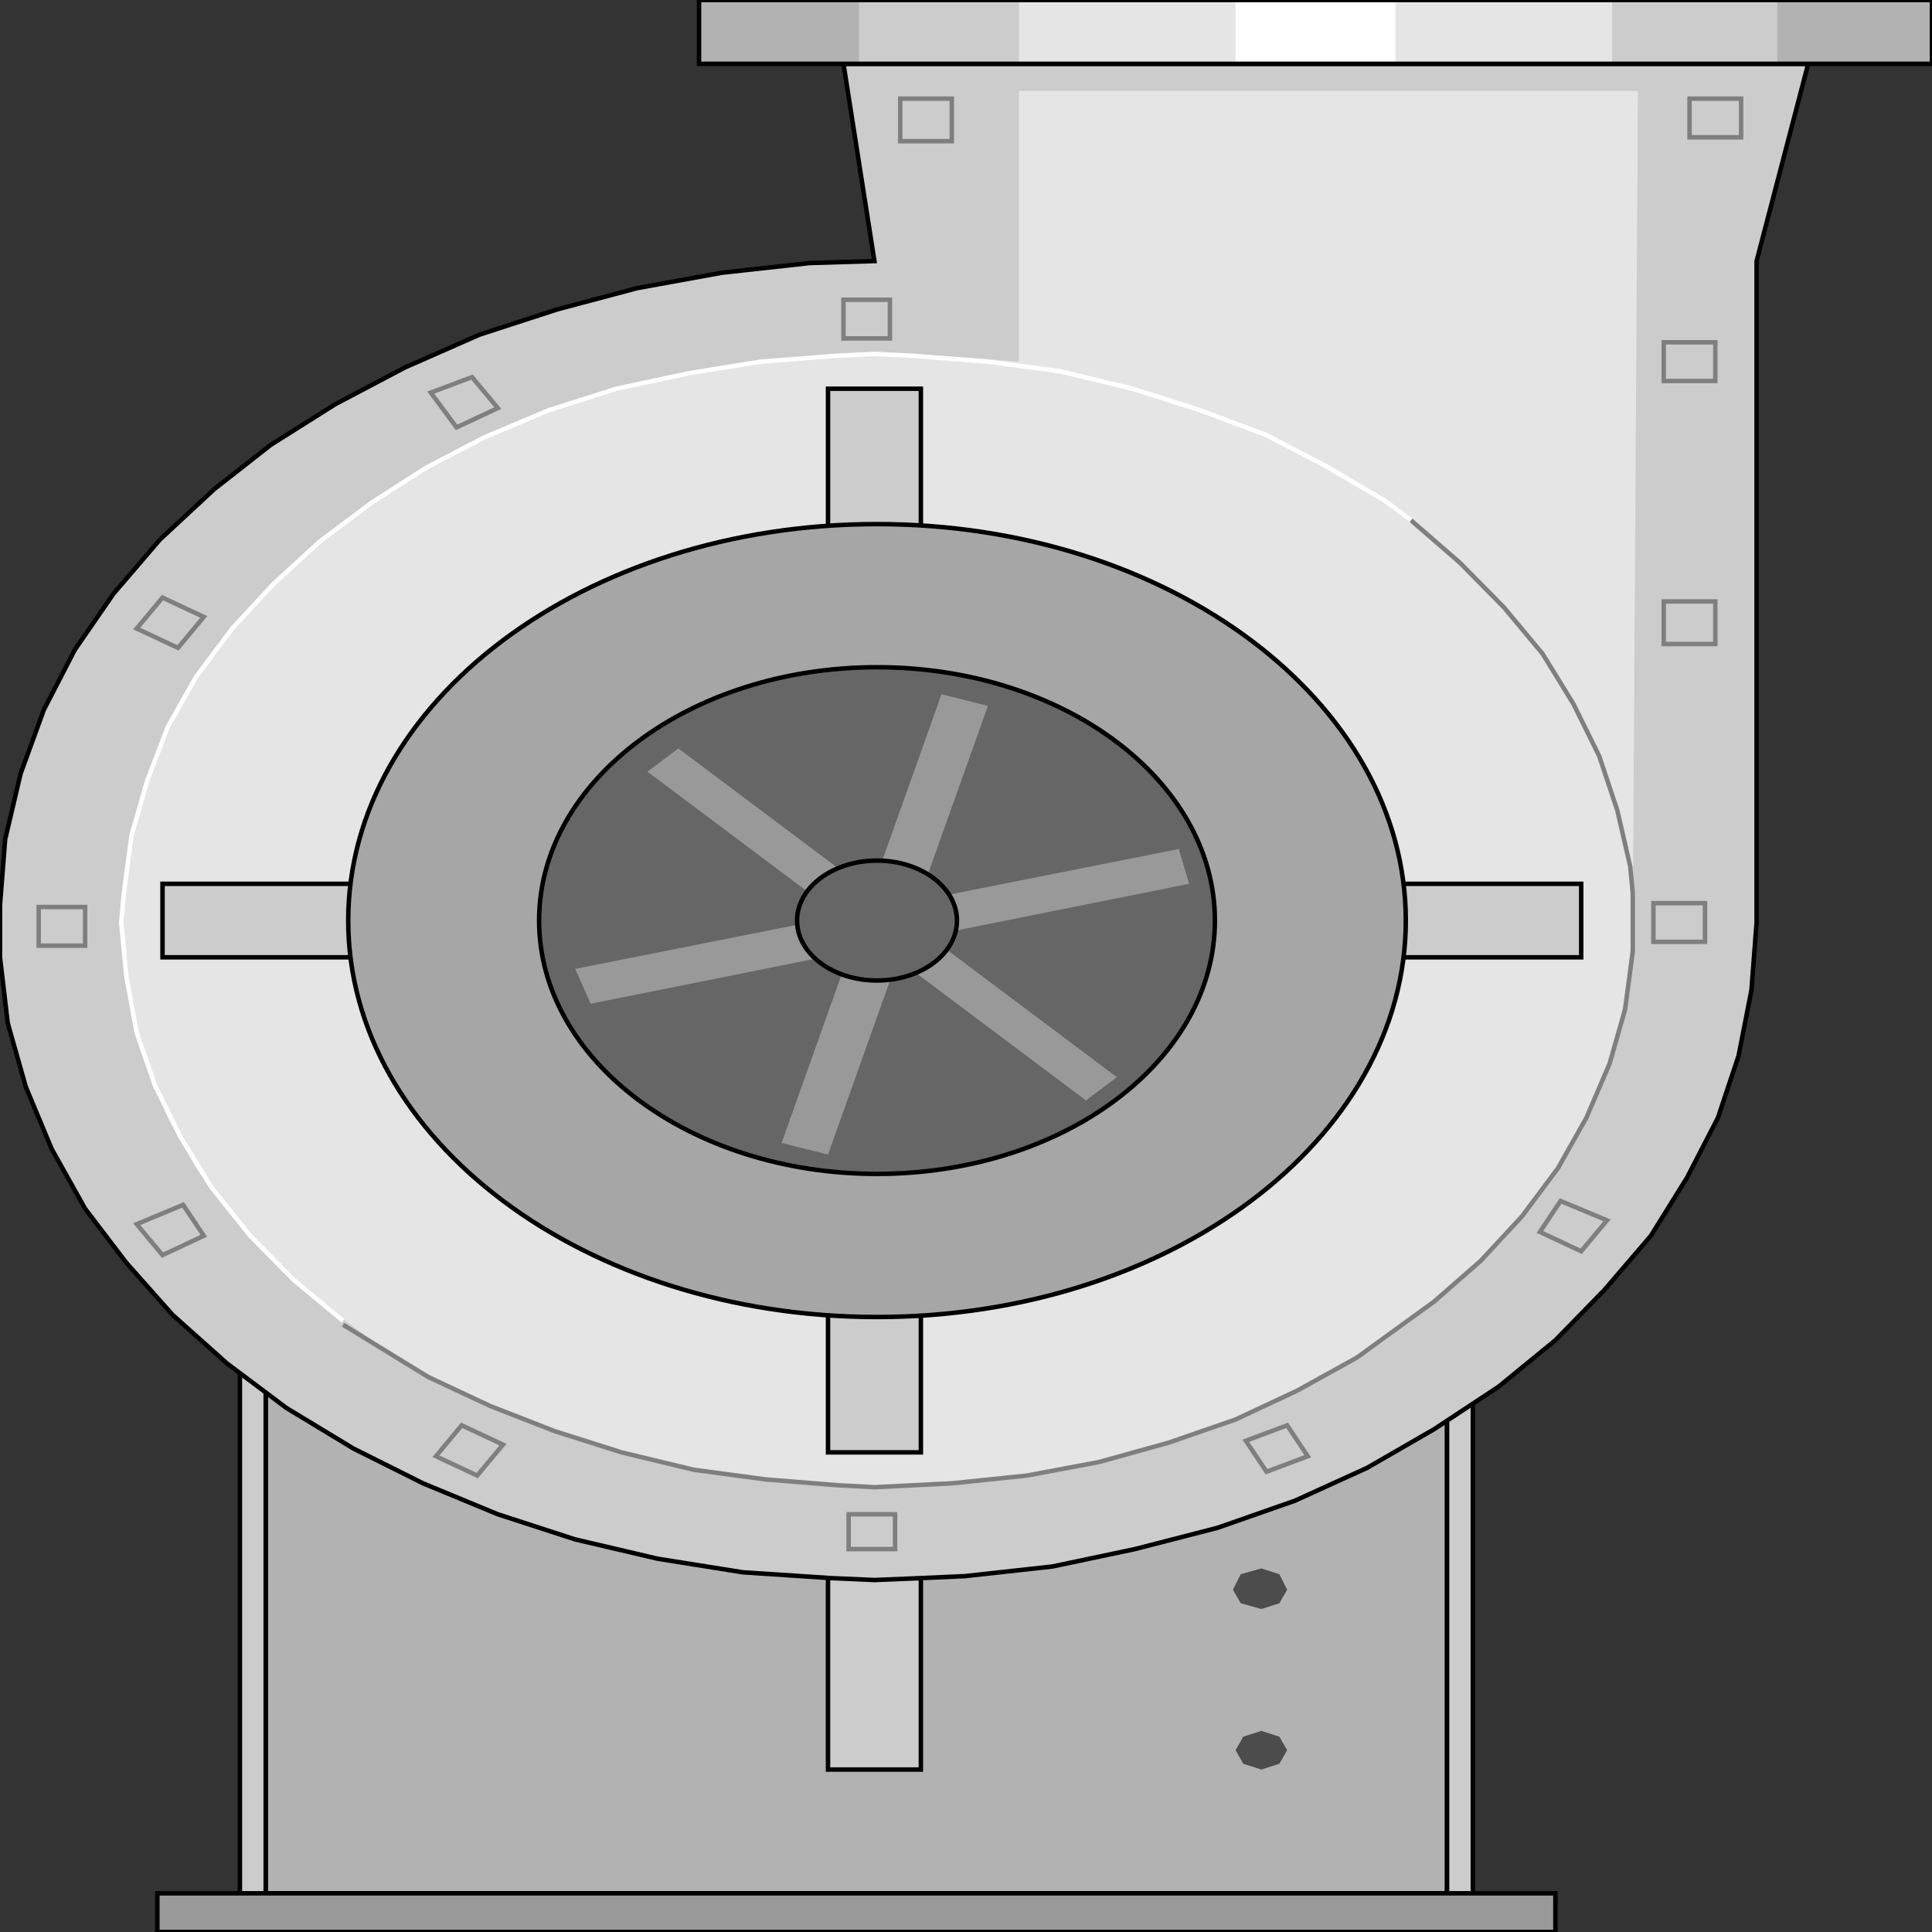 <svg width="150" height="150" viewBox="0 0 150 150" fill="none" xmlns="http://www.w3.org/2000/svg">
<rect x="0" y="0" width="150" height="150" fill="#333333" stroke="none"/>
<g clip-path="url(#clip0_2109_164401)">
<path d="M20.628 77.928H112.35V146.997H20.628V77.928Z" fill="#B2B2B2" stroke="black" stroke-width="0.347"/>
<path d="M112.35 74.926H114.352V150.001H112.35V74.926Z" fill="#CCCCCC" stroke="black" stroke-width="0.347"/>
<path d="M18.625 74.926H20.628V150.001H18.625V74.926Z" fill="#CCCCCC" stroke="black" stroke-width="0.347"/>
<path d="M64.286 112.764V137.388H71.496V112.764H64.286Z" fill="#CCCCCC" stroke="black" stroke-width="0.347"/>
<path d="M67.891 20.27L65.487 4.955H140.387L136.382 20.27V71.622L135.981 76.877L134.98 81.982L133.378 86.787L130.975 91.442L128.171 95.946L124.566 100.15L120.761 104.054L116.355 107.658L111.348 110.961L106.142 113.964L100.534 116.517L94.526 118.619L88.118 120.27L81.709 121.622L74.9 122.372L71.495 122.523L67.891 122.673L64.486 122.523L57.677 122.072L51.068 121.021L44.66 119.52L38.651 117.568L32.844 115.165L27.437 112.463L22.23 109.309L17.623 105.856L13.418 102.102L9.813 98.048L6.609 93.844L4.005 89.189L2.003 84.385L0.601 79.43L0 74.324V71.622V70.27L0.401 65.165L1.602 60.06L3.405 55.105L5.808 50.451L8.812 46.096L12.417 41.892L16.622 37.988L21.028 34.535L26.035 31.381L31.442 28.529L37.25 25.976L43.258 24.024L49.466 22.372L56.075 21.171L62.884 20.421L67.891 20.27Z" fill="#CCCCCC" stroke="black" stroke-width="0.347"/>
<path d="M150 4.955H54.273V0H150V4.955Z" fill="#B2B2B2"/>
<path d="M12.217 146.996H120.762V149.999H12.217V146.996Z" fill="#999999" stroke="black" stroke-width="0.347"/>
<path d="M137.984 4.955H66.689V0H137.984V4.955Z" fill="#CCCCCC"/>
<path d="M125.167 4.955H79.106V0H125.167V4.955Z" fill="#E5E5E5"/>
<path d="M108.344 4.955H95.928V0H108.344V4.955Z" fill="white"/>
<path d="M150 4.955H54.273V0H150V4.955Z" stroke="black" stroke-width="0.347"/>
<path d="M126.769 71.621L127.169 7.057H79.105V28.078L73.097 27.627H64.886L59.078 28.078L53.471 28.979L47.863 30.18L42.656 31.831L37.65 33.934L33.044 36.336L28.838 39.039L24.833 42.042L21.228 45.345L18.024 48.798L15.22 52.552L13.017 56.456L11.415 60.66L10.213 64.864L9.612 69.369L9.412 71.621L9.612 73.874L10.213 78.378L11.415 82.582L13.017 86.786L15.22 90.69L18.024 94.444L21.228 97.897L24.833 101.051L28.838 104.054L33.044 106.756L37.65 109.159L42.656 111.111L47.863 112.762L53.471 114.114L59.078 114.864L64.886 115.315L67.89 115.465L70.894 115.315L76.902 114.864L82.51 114.114L88.117 112.762L93.324 111.111L98.331 109.159L103.137 106.756L107.543 104.054L113.351 99.549L116.755 96.246L119.559 92.642L122.162 88.738L124.165 84.684L125.567 80.48L126.368 76.126L126.769 71.621Z" fill="#E5E5E5"/>
<path d="M109.546 40.391L113.351 43.694L116.756 47.147L119.76 50.751L122.163 54.655L124.166 58.709L125.568 62.913L126.569 67.267L126.769 69.37V71.622V73.874L126.168 78.379L124.967 82.583L123.164 86.787L120.962 90.691L118.158 94.445L114.954 97.898L111.349 101.051L105.341 105.406L100.735 107.958L95.928 110.21L90.721 112.012L85.314 113.514L79.707 114.565L73.899 115.165L70.895 115.316L67.891 115.466L65.087 115.316L59.48 114.865L53.872 114.114L48.265 112.763L43.058 111.111L38.051 109.159L33.245 106.907L28.839 104.204L26.636 102.853" stroke="#7F7F7F" stroke-width="0.347"/>
<path d="M64.286 112.762V30.18H71.496V112.762H64.286Z" fill="#CCCCCC" stroke="black" stroke-width="0.347"/>
<path d="M12.617 68.619H122.764V74.325H12.617V68.619Z" fill="#CCCCCC" stroke="black" stroke-width="0.347"/>
<path d="M68.091 102.253C90.765 102.253 109.146 88.472 109.146 71.472C109.146 54.472 90.765 40.691 68.091 40.691C45.417 40.691 27.036 54.472 27.036 71.472C27.036 88.472 45.417 102.253 68.091 102.253Z" fill="#A6A6A6" stroke="black" stroke-width="0.347"/>
<path d="M68.09 91.142C82.58 91.142 94.325 82.336 94.325 71.472C94.325 60.609 82.58 51.803 68.09 51.803C53.601 51.803 41.855 60.609 41.855 71.472C41.855 82.336 53.601 91.142 68.09 91.142Z" fill="#666666" stroke="black" stroke-width="0.347"/>
<path d="M60.681 88.739L73.097 53.904L76.702 54.805L64.285 89.64L60.681 88.739Z" fill="#999999"/>
<path d="M52.67 58.107L86.715 83.633L84.312 85.435L50.267 59.909L52.67 58.107Z" fill="#999999"/>
<path d="M44.659 75.225L91.522 65.916L92.323 68.619L45.861 77.928L44.659 75.225Z" fill="#999999"/>
<path d="M68.091 76.126C71.52 76.126 74.299 74.042 74.299 71.471C74.299 68.9 71.52 66.816 68.091 66.816C64.662 66.816 61.883 68.9 61.883 71.471C61.883 74.042 64.662 76.126 68.091 76.126Z" fill="#666666" stroke="black" stroke-width="0.347"/>
<path d="M12.617 46.397L15.821 47.898L13.819 50.3L10.614 48.799L12.617 46.397Z" stroke="#7F7F7F" stroke-width="0.347"/>
<path d="M36.649 29.279L38.651 31.682L35.447 33.183L33.444 30.48L36.649 29.279Z" stroke="#7F7F7F" stroke-width="0.347"/>
<path d="M69.092 23.273V26.276H65.487V23.273H69.092Z" stroke="#7F7F7F" stroke-width="0.347"/>
<path d="M69.894 10.961V7.658H73.899V10.961H69.894Z" stroke="#7F7F7F" stroke-width="0.347"/>
<path d="M33.845 113.063L35.847 110.66L39.052 112.162L37.049 114.564L33.845 113.063Z" stroke="#7F7F7F" stroke-width="0.347"/>
<path d="M10.614 95.044L14.219 93.543L15.821 95.945L12.617 97.447L10.614 95.044Z" stroke="#7F7F7F" stroke-width="0.347"/>
<path d="M3.004 70.42H6.609V73.423H3.004V70.42Z" stroke="#7F7F7F" stroke-width="0.347"/>
<path d="M65.888 120.271V117.568H69.493V120.271H65.888Z" stroke="#7F7F7F" stroke-width="0.347"/>
<path d="M98.331 114.264L96.728 111.861L99.933 110.66L101.535 113.063L98.331 114.264Z" stroke="#7F7F7F" stroke-width="0.347"/>
<path d="M122.764 97.148L119.56 95.647L121.162 93.244L124.767 94.746L122.764 97.148Z" stroke="#7F7F7F" stroke-width="0.347"/>
<path d="M132.376 73.124H128.371V70.121H132.376V73.124Z" stroke="#7F7F7F" stroke-width="0.347"/>
<path d="M131.175 7.658H135.18V10.661H131.175V7.658Z" stroke="#7F7F7F" stroke-width="0.347"/>
<path d="M129.172 26.576H133.177V29.579H129.172V26.576Z" stroke="#7F7F7F" stroke-width="0.347"/>
<path d="M129.172 46.697H133.177V50.001H129.172V46.697Z" stroke="#7F7F7F" stroke-width="0.347"/>
<path d="M26.635 102.552L22.83 99.398L19.425 95.945L16.422 92.191L14.018 88.287L12.016 84.233L10.614 80.179L9.813 75.825L9.612 73.723L9.412 71.621L9.612 69.368L10.213 64.864L11.415 60.66L13.017 56.456L15.22 52.552L18.024 48.798L21.228 45.344L24.833 42.041L28.838 39.038L33.044 36.335L37.65 33.933L42.656 31.831L47.863 30.179L53.471 28.978L59.078 28.077L64.886 27.627L67.89 27.477L70.894 27.627L76.702 28.077L82.309 28.828L87.917 30.179L93.124 31.831L98.331 33.783L102.937 36.185L107.543 38.888L109.546 40.389" stroke="white" stroke-width="0.347"/>
<path d="M97.93 124.925L96.328 124.474L95.728 123.423L96.328 122.222L97.93 121.771L99.332 122.222L99.933 123.423L99.332 124.474L97.93 124.925Z" fill="#4C4C4C"/>
<path d="M97.93 137.388L96.528 136.937L95.928 135.886L96.528 134.835L97.93 134.385L99.332 134.835L99.933 135.886L99.332 136.937L97.93 137.388Z" fill="#4C4C4C"/>
</g>
<defs>
<clipPath id="clip0_2109_164401">
<rect width="150" height="150" fill="white"/>
</clipPath>
</defs>
</svg>
